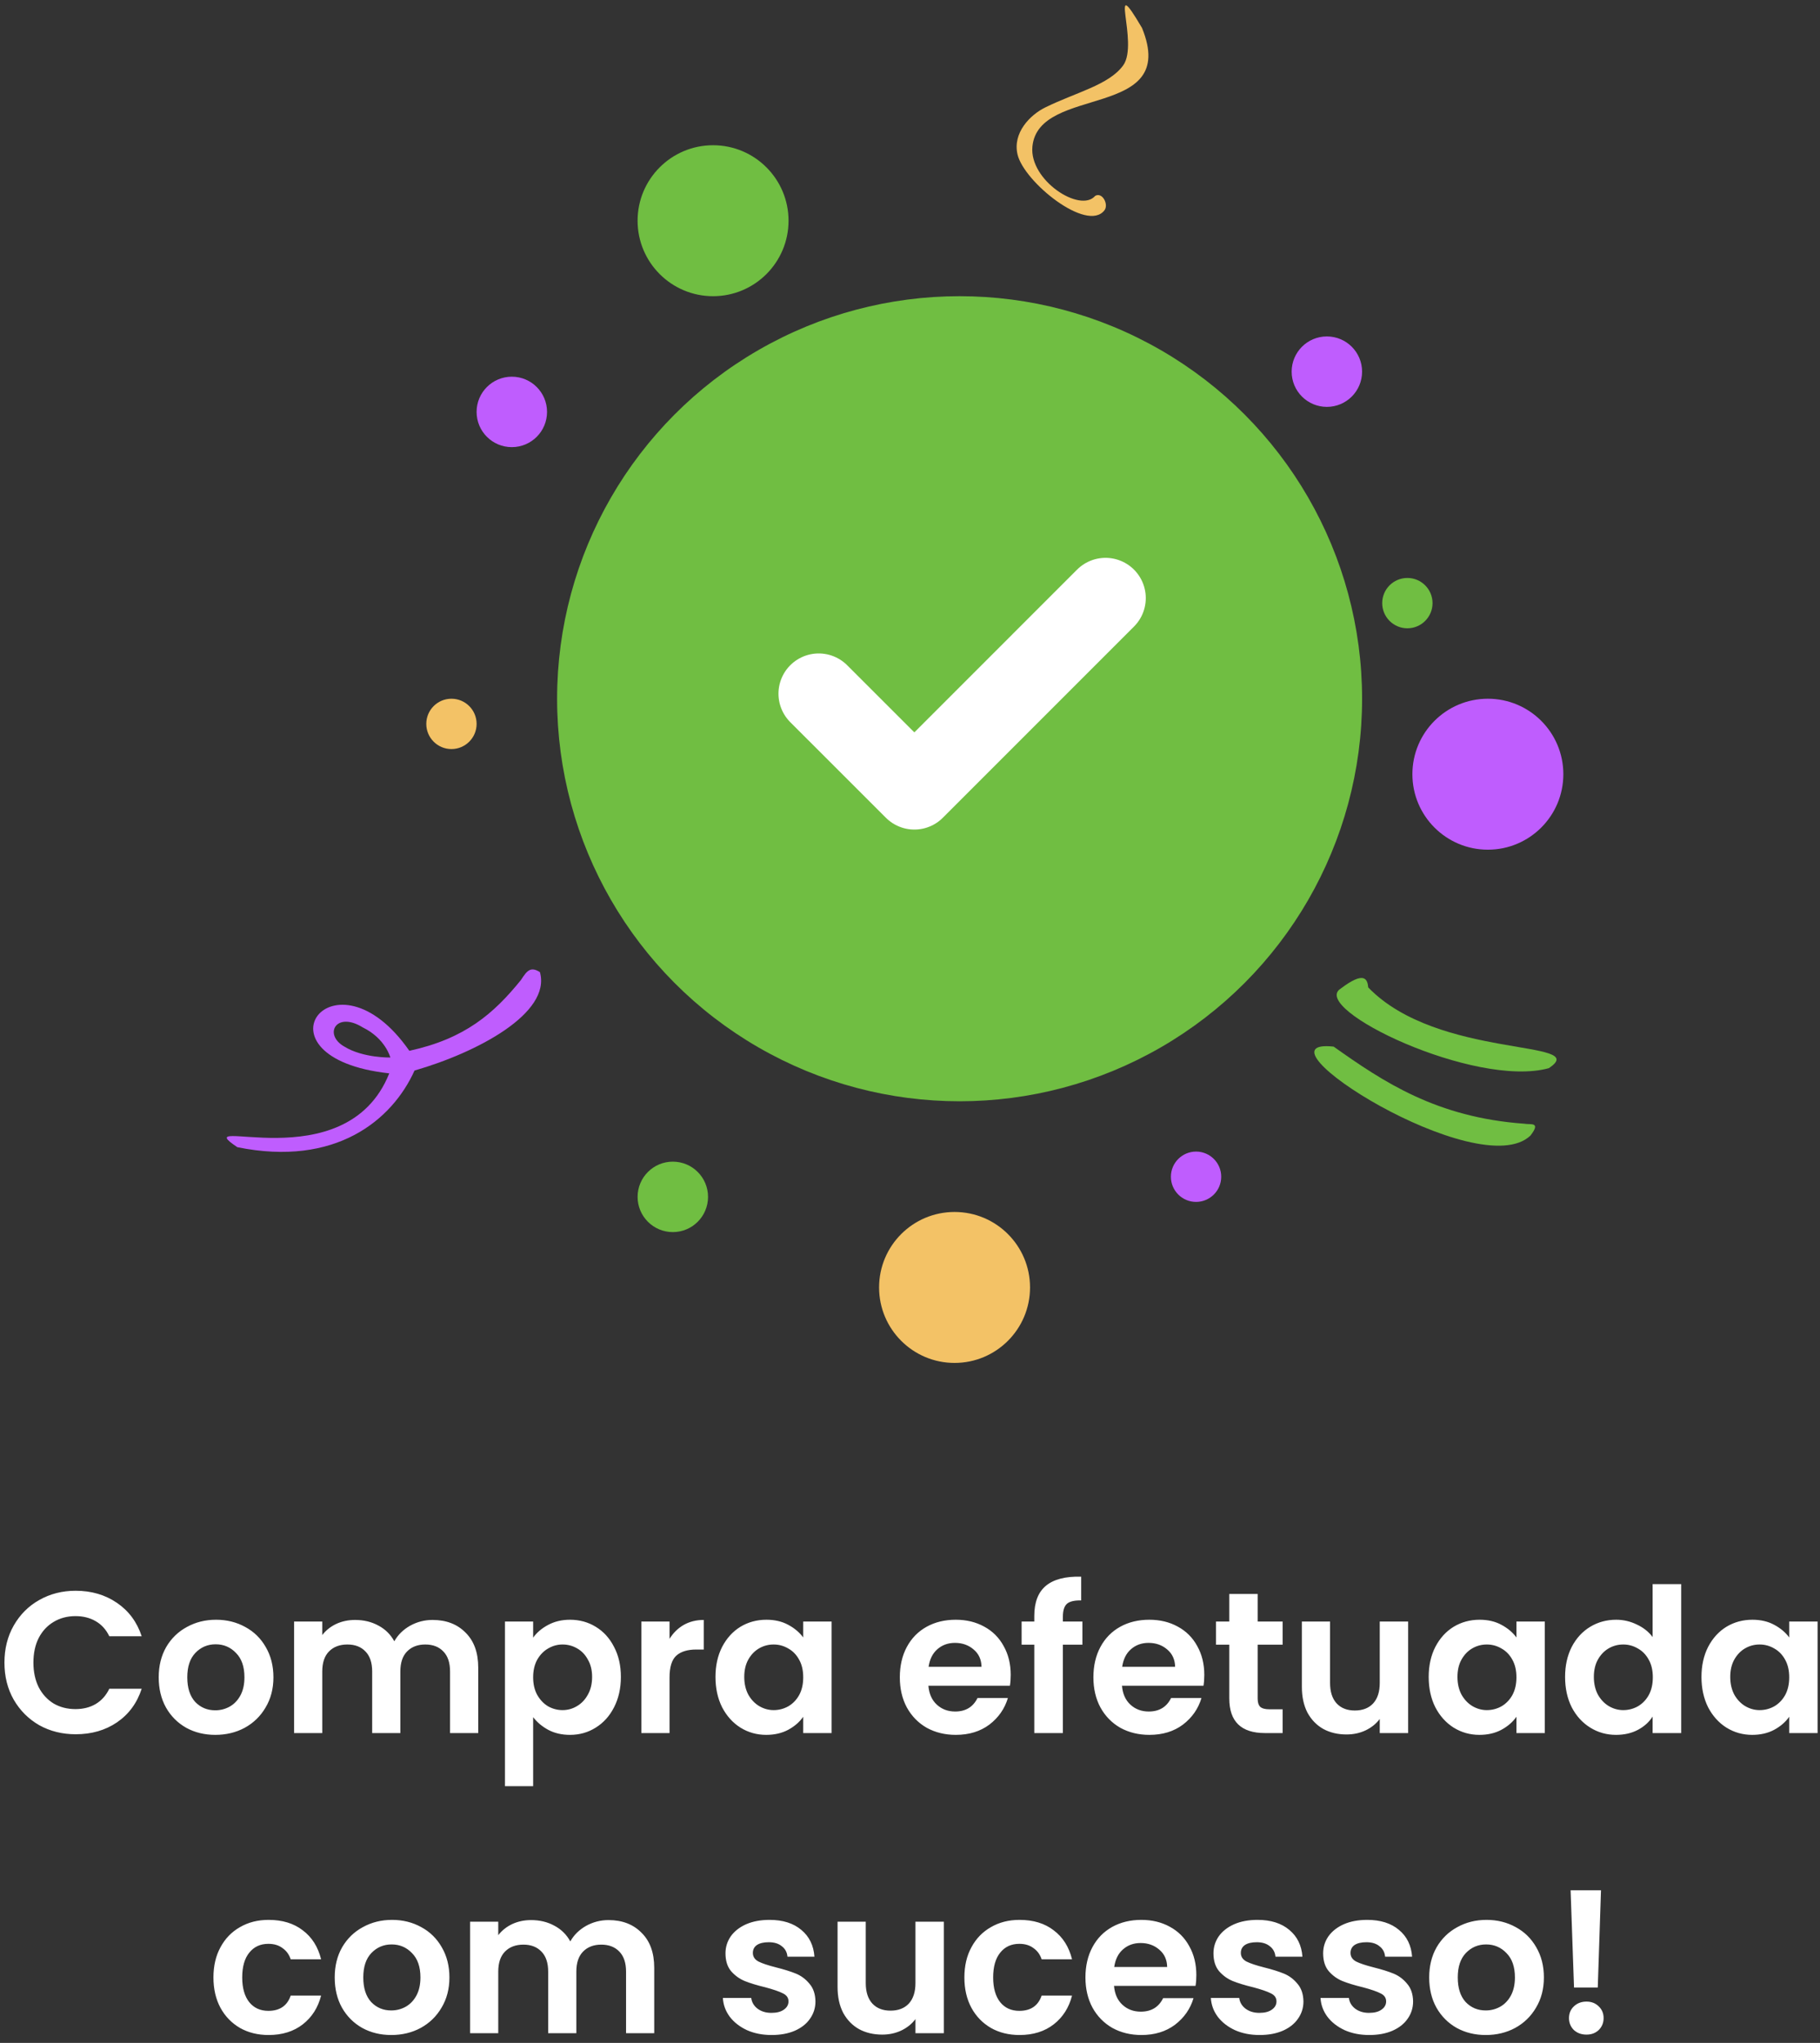<svg width="188" height="211" viewBox="0 0 188 211" fill="none" xmlns="http://www.w3.org/2000/svg">
<rect x="0" y="0" width="188" height="211" fill="#333333" stroke="none"/>
<path d="M0.459 171.723C0.459 170.295 0.777 169.02 1.415 167.898C2.066 166.761 2.946 165.881 4.055 165.258C5.178 164.62 6.432 164.301 7.818 164.301C9.439 164.301 10.86 164.717 12.079 165.549C13.299 166.38 14.151 167.53 14.636 168.999H11.289C10.957 168.306 10.486 167.787 9.876 167.44C9.28 167.094 8.587 166.921 7.797 166.921C6.951 166.921 6.196 167.122 5.531 167.523C4.88 167.912 4.367 168.466 3.993 169.187C3.632 169.907 3.452 170.753 3.452 171.723C3.452 172.679 3.632 173.524 3.993 174.259C4.367 174.979 4.88 175.541 5.531 175.943C6.196 176.331 6.951 176.525 7.797 176.525C8.587 176.525 9.28 176.352 9.876 176.005C10.486 175.645 10.957 175.118 11.289 174.425H14.636C14.151 175.908 13.299 177.065 12.079 177.897C10.873 178.714 9.453 179.123 7.818 179.123C6.432 179.123 5.178 178.811 4.055 178.188C2.946 177.55 2.066 176.67 1.415 175.548C0.777 174.425 0.459 173.15 0.459 171.723ZM22.236 179.186C21.127 179.186 20.129 178.943 19.242 178.458C18.355 177.959 17.655 177.259 17.143 176.358C16.644 175.458 16.394 174.418 16.394 173.24C16.394 172.062 16.651 171.023 17.164 170.122C17.69 169.221 18.404 168.528 19.305 168.043C20.206 167.544 21.21 167.295 22.319 167.295C23.428 167.295 24.433 167.544 25.333 168.043C26.234 168.528 26.941 169.221 27.454 170.122C27.98 171.023 28.244 172.062 28.244 173.24C28.244 174.418 27.973 175.458 27.433 176.358C26.906 177.259 26.186 177.959 25.271 178.458C24.37 178.943 23.358 179.186 22.236 179.186ZM22.236 176.649C22.762 176.649 23.255 176.525 23.712 176.275C24.183 176.012 24.557 175.624 24.834 175.111C25.112 174.598 25.25 173.975 25.25 173.24C25.25 172.145 24.959 171.307 24.377 170.725C23.809 170.129 23.109 169.831 22.277 169.831C21.446 169.831 20.746 170.129 20.178 170.725C19.623 171.307 19.346 172.145 19.346 173.24C19.346 174.335 19.617 175.18 20.157 175.776C20.711 176.358 21.404 176.649 22.236 176.649ZM44.681 167.316C46.094 167.316 47.231 167.752 48.09 168.625C48.963 169.484 49.4 170.69 49.4 172.242V178.999H46.489V172.637C46.489 171.737 46.261 171.051 45.803 170.579C45.346 170.094 44.722 169.852 43.932 169.852C43.142 169.852 42.512 170.094 42.041 170.579C41.583 171.051 41.355 171.737 41.355 172.637V178.999H38.444V172.637C38.444 171.737 38.216 171.051 37.758 170.579C37.301 170.094 36.677 169.852 35.887 169.852C35.084 169.852 34.446 170.094 33.975 170.579C33.517 171.051 33.289 171.737 33.289 172.637V178.999H30.378V167.482H33.289V168.875C33.663 168.39 34.141 168.009 34.723 167.731C35.319 167.454 35.971 167.316 36.677 167.316C37.578 167.316 38.382 167.51 39.089 167.898C39.795 168.272 40.343 168.812 40.731 169.519C41.105 168.854 41.646 168.32 42.352 167.918C43.073 167.517 43.849 167.316 44.681 167.316ZM55.072 169.145C55.446 168.618 55.959 168.182 56.61 167.835C57.275 167.475 58.031 167.295 58.876 167.295C59.86 167.295 60.747 167.537 61.537 168.022C62.341 168.507 62.971 169.2 63.429 170.101C63.9 170.988 64.135 172.021 64.135 173.199C64.135 174.377 63.9 175.423 63.429 176.338C62.971 177.238 62.341 177.938 61.537 178.437C60.747 178.936 59.86 179.186 58.876 179.186C58.031 179.186 57.282 179.012 56.631 178.666C55.993 178.319 55.474 177.883 55.072 177.356V184.487H52.161V167.482H55.072V169.145ZM61.163 173.199C61.163 172.506 61.017 171.91 60.726 171.411C60.449 170.898 60.075 170.51 59.604 170.247C59.146 169.983 58.647 169.852 58.107 169.852C57.58 169.852 57.081 169.99 56.61 170.268C56.153 170.531 55.779 170.919 55.487 171.432C55.21 171.944 55.072 172.547 55.072 173.24C55.072 173.933 55.21 174.536 55.487 175.049C55.779 175.562 56.153 175.957 56.61 176.234C57.081 176.497 57.58 176.629 58.107 176.629C58.647 176.629 59.146 176.49 59.604 176.213C60.075 175.936 60.449 175.541 60.726 175.028C61.017 174.515 61.163 173.905 61.163 173.199ZM69.161 169.27C69.535 168.66 70.02 168.182 70.616 167.835C71.226 167.489 71.918 167.316 72.695 167.316V170.371H71.925C71.011 170.371 70.318 170.586 69.847 171.016C69.389 171.445 69.161 172.194 69.161 173.261V178.999H66.25V167.482H69.161V169.27ZM73.906 173.199C73.906 172.034 74.135 171.002 74.593 170.101C75.064 169.2 75.694 168.507 76.484 168.022C77.288 167.537 78.182 167.295 79.166 167.295C80.025 167.295 80.773 167.468 81.411 167.814C82.062 168.161 82.582 168.598 82.97 169.124V167.482H85.901V178.999H82.97V177.315C82.596 177.855 82.076 178.306 81.411 178.666C80.76 179.012 80.004 179.186 79.145 179.186C78.175 179.186 77.288 178.936 76.484 178.437C75.694 177.938 75.064 177.238 74.593 176.338C74.135 175.423 73.906 174.377 73.906 173.199ZM82.97 173.24C82.97 172.533 82.832 171.931 82.554 171.432C82.277 170.919 81.903 170.531 81.432 170.268C80.961 169.99 80.455 169.852 79.914 169.852C79.374 169.852 78.875 169.983 78.418 170.247C77.96 170.51 77.586 170.898 77.295 171.411C77.018 171.91 76.879 172.506 76.879 173.199C76.879 173.892 77.018 174.501 77.295 175.028C77.586 175.541 77.96 175.936 78.418 176.213C78.889 176.49 79.388 176.629 79.914 176.629C80.455 176.629 80.961 176.497 81.432 176.234C81.903 175.957 82.277 175.568 82.554 175.07C82.832 174.557 82.97 173.947 82.97 173.24ZM104.403 172.991C104.403 173.407 104.375 173.781 104.32 174.113H95.901C95.97 174.945 96.261 175.596 96.774 176.067C97.287 176.539 97.917 176.774 98.666 176.774C99.746 176.774 100.516 176.31 100.973 175.381H104.112C103.779 176.49 103.142 177.405 102.2 178.125C101.257 178.832 100.1 179.186 98.728 179.186C97.619 179.186 96.621 178.943 95.734 178.458C94.861 177.959 94.175 177.259 93.676 176.358C93.191 175.458 92.949 174.418 92.949 173.24C92.949 172.048 93.191 171.002 93.676 170.101C94.161 169.2 94.841 168.507 95.714 168.022C96.587 167.537 97.591 167.295 98.728 167.295C99.823 167.295 100.8 167.53 101.659 168.002C102.532 168.473 103.204 169.145 103.676 170.018C104.161 170.877 104.403 171.868 104.403 172.991ZM101.389 172.159C101.375 171.411 101.105 170.815 100.578 170.371C100.051 169.914 99.407 169.685 98.645 169.685C97.924 169.685 97.314 169.907 96.815 170.351C96.33 170.78 96.032 171.383 95.921 172.159H101.389ZM111.808 169.873H109.791V178.999H106.839V169.873H105.53V167.482H106.839V166.9C106.839 165.486 107.241 164.447 108.045 163.782C108.849 163.116 110.061 162.805 111.683 162.846V165.299C110.976 165.285 110.484 165.403 110.207 165.653C109.93 165.902 109.791 166.352 109.791 167.004V167.482H111.808V169.873ZM124.4 172.991C124.4 173.407 124.372 173.781 124.316 174.113H115.897C115.966 174.945 116.257 175.596 116.77 176.067C117.283 176.539 117.914 176.774 118.662 176.774C119.743 176.774 120.512 176.31 120.969 175.381H124.108C123.776 176.49 123.138 177.405 122.196 178.125C121.254 178.832 120.096 179.186 118.724 179.186C117.616 179.186 116.618 178.943 115.731 178.458C114.858 177.959 114.172 177.259 113.673 176.358C113.188 175.458 112.945 174.418 112.945 173.24C112.945 172.048 113.188 171.002 113.673 170.101C114.158 169.2 114.837 168.507 115.71 168.022C116.583 167.537 117.588 167.295 118.724 167.295C119.819 167.295 120.796 167.53 121.655 168.002C122.529 168.473 123.201 169.145 123.672 170.018C124.157 170.877 124.4 171.868 124.4 172.991ZM121.385 172.159C121.371 171.411 121.101 170.815 120.575 170.371C120.048 169.914 119.403 169.685 118.641 169.685C117.921 169.685 117.311 169.907 116.812 170.351C116.327 170.78 116.029 171.383 115.918 172.159H121.385ZM129.912 169.873V175.444C129.912 175.832 130.002 176.116 130.183 176.296C130.377 176.462 130.695 176.546 131.139 176.546H132.49V178.999H130.661C128.208 178.999 126.981 177.807 126.981 175.423V169.873H125.609V167.482H126.981V164.634H129.912V167.482H132.49V169.873H129.912ZM145.456 167.482V178.999H142.524V177.543C142.15 178.042 141.658 178.437 141.048 178.728C140.453 179.005 139.801 179.144 139.094 179.144C138.194 179.144 137.397 178.957 136.704 178.583C136.011 178.195 135.463 177.633 135.061 176.899C134.673 176.151 134.479 175.264 134.479 174.238V167.482H137.39V173.822C137.39 174.737 137.618 175.444 138.076 175.943C138.533 176.428 139.157 176.67 139.947 176.67C140.75 176.67 141.381 176.428 141.838 175.943C142.296 175.444 142.524 174.737 142.524 173.822V167.482H145.456ZM147.579 173.199C147.579 172.034 147.807 171.002 148.265 170.101C148.736 169.2 149.366 168.507 150.156 168.022C150.96 167.537 151.854 167.295 152.838 167.295C153.697 167.295 154.446 167.468 155.083 167.814C155.735 168.161 156.254 168.598 156.642 169.124V167.482H159.573V178.999H156.642V177.315C156.268 177.855 155.748 178.306 155.083 178.666C154.432 179.012 153.677 179.186 152.817 179.186C151.847 179.186 150.96 178.936 150.156 178.437C149.366 177.938 148.736 177.238 148.265 176.338C147.807 175.423 147.579 174.377 147.579 173.199ZM156.642 173.24C156.642 172.533 156.504 171.931 156.227 171.432C155.949 170.919 155.575 170.531 155.104 170.268C154.633 169.99 154.127 169.852 153.586 169.852C153.046 169.852 152.547 169.983 152.09 170.247C151.632 170.51 151.258 170.898 150.967 171.411C150.69 171.91 150.551 172.506 150.551 173.199C150.551 173.892 150.69 174.501 150.967 175.028C151.258 175.541 151.632 175.936 152.09 176.213C152.561 176.49 153.06 176.629 153.586 176.629C154.127 176.629 154.633 176.497 155.104 176.234C155.575 175.957 155.949 175.568 156.227 175.07C156.504 174.557 156.642 173.947 156.642 173.24ZM161.668 173.199C161.668 172.034 161.896 171.002 162.354 170.101C162.825 169.2 163.462 168.507 164.266 168.022C165.07 167.537 165.964 167.295 166.948 167.295C167.696 167.295 168.41 167.461 169.089 167.794C169.768 168.112 170.308 168.542 170.71 169.083V163.615H173.662V178.999H170.71V177.294C170.35 177.862 169.844 178.319 169.193 178.666C168.542 179.012 167.786 179.186 166.927 179.186C165.957 179.186 165.07 178.936 164.266 178.437C163.462 177.938 162.825 177.238 162.354 176.338C161.896 175.423 161.668 174.377 161.668 173.199ZM170.731 173.24C170.731 172.533 170.593 171.931 170.315 171.432C170.038 170.919 169.664 170.531 169.193 170.268C168.722 169.99 168.216 169.852 167.675 169.852C167.135 169.852 166.636 169.983 166.179 170.247C165.721 170.51 165.347 170.898 165.056 171.411C164.779 171.91 164.64 172.506 164.64 173.199C164.64 173.892 164.779 174.501 165.056 175.028C165.347 175.541 165.721 175.936 166.179 176.213C166.65 176.49 167.149 176.629 167.675 176.629C168.216 176.629 168.722 176.497 169.193 176.234C169.664 175.957 170.038 175.568 170.315 175.07C170.593 174.557 170.731 173.947 170.731 173.24ZM175.756 173.199C175.756 172.034 175.985 171.002 176.442 170.101C176.914 169.2 177.544 168.507 178.334 168.022C179.138 167.537 180.032 167.295 181.016 167.295C181.875 167.295 182.623 167.468 183.261 167.814C183.912 168.161 184.432 168.598 184.82 169.124V167.482H187.751V178.999H184.82V177.315C184.446 177.855 183.926 178.306 183.261 178.666C182.61 179.012 181.854 179.186 180.995 179.186C180.025 179.186 179.138 178.936 178.334 178.437C177.544 177.938 176.914 177.238 176.442 176.338C175.985 175.423 175.756 174.377 175.756 173.199ZM184.82 173.24C184.82 172.533 184.681 171.931 184.404 171.432C184.127 170.919 183.753 170.531 183.282 170.268C182.811 169.99 182.305 169.852 181.764 169.852C181.224 169.852 180.725 169.983 180.267 170.247C179.81 170.51 179.436 170.898 179.145 171.411C178.868 171.91 178.729 172.506 178.729 173.199C178.729 173.892 178.868 174.501 179.145 175.028C179.436 175.541 179.81 175.936 180.267 176.213C180.739 176.49 181.238 176.629 181.764 176.629C182.305 176.629 182.811 176.497 183.282 176.234C183.753 175.957 184.127 175.568 184.404 175.07C184.681 174.557 184.82 173.947 184.82 173.24ZM22.048 204.24C22.048 203.048 22.29 202.009 22.775 201.122C23.26 200.221 23.933 199.528 24.792 199.043C25.651 198.544 26.635 198.295 27.744 198.295C29.171 198.295 30.349 198.655 31.278 199.376C32.22 200.083 32.851 201.08 33.169 202.369H30.03C29.864 201.87 29.58 201.482 29.178 201.205C28.79 200.914 28.305 200.769 27.723 200.769C26.891 200.769 26.233 201.073 25.748 201.683C25.263 202.279 25.02 203.132 25.02 204.24C25.02 205.335 25.263 206.187 25.748 206.797C26.233 207.393 26.891 207.691 27.723 207.691C28.901 207.691 29.67 207.164 30.03 206.111H33.169C32.851 207.358 32.22 208.349 31.278 209.084C30.335 209.818 29.157 210.186 27.744 210.186C26.635 210.186 25.651 209.943 24.792 209.458C23.933 208.959 23.26 208.266 22.775 207.379C22.29 206.478 22.048 205.432 22.048 204.24ZM40.415 210.186C39.307 210.186 38.309 209.943 37.422 209.458C36.535 208.959 35.835 208.259 35.322 207.358C34.823 206.458 34.574 205.418 34.574 204.24C34.574 203.062 34.83 202.023 35.343 201.122C35.87 200.221 36.583 199.528 37.484 199.043C38.385 198.544 39.39 198.295 40.498 198.295C41.607 198.295 42.612 198.544 43.513 199.043C44.414 199.528 45.12 200.221 45.633 201.122C46.16 202.023 46.423 203.062 46.423 204.24C46.423 205.418 46.153 206.458 45.612 207.358C45.086 208.259 44.365 208.959 43.45 209.458C42.55 209.943 41.538 210.186 40.415 210.186ZM40.415 207.649C40.942 207.649 41.434 207.525 41.891 207.275C42.362 207.012 42.737 206.624 43.014 206.111C43.291 205.598 43.43 204.975 43.43 204.24C43.43 203.145 43.139 202.307 42.557 201.725C41.988 201.129 41.288 200.831 40.457 200.831C39.625 200.831 38.926 201.129 38.357 201.725C37.803 202.307 37.526 203.145 37.526 204.24C37.526 205.335 37.796 206.18 38.337 206.776C38.891 207.358 39.584 207.649 40.415 207.649ZM62.86 198.316C64.274 198.316 65.41 198.752 66.269 199.625C67.143 200.484 67.579 201.69 67.579 203.242V209.999H64.669V203.637C64.669 202.737 64.44 202.051 63.983 201.579C63.526 201.094 62.902 200.852 62.112 200.852C61.322 200.852 60.691 201.094 60.22 201.579C59.763 202.051 59.534 202.737 59.534 203.637V209.999H56.624V203.637C56.624 202.737 56.395 202.051 55.938 201.579C55.48 201.094 54.857 200.852 54.067 200.852C53.263 200.852 52.626 201.094 52.154 201.579C51.697 202.051 51.468 202.737 51.468 203.637V209.999H48.558V198.482H51.468V199.875C51.843 199.39 52.321 199.009 52.903 198.731C53.499 198.454 54.15 198.316 54.857 198.316C55.758 198.316 56.562 198.51 57.268 198.898C57.975 199.272 58.523 199.812 58.91 200.519C59.285 199.854 59.825 199.32 60.532 198.918C61.253 198.517 62.029 198.316 62.86 198.316ZM79.701 210.186C78.759 210.186 77.914 210.019 77.165 209.687C76.417 209.34 75.821 208.876 75.377 208.294C74.948 207.712 74.712 207.067 74.671 206.361H77.602C77.657 206.804 77.872 207.171 78.246 207.462C78.634 207.753 79.112 207.899 79.681 207.899C80.235 207.899 80.665 207.788 80.969 207.566C81.288 207.345 81.448 207.06 81.448 206.714C81.448 206.34 81.254 206.063 80.866 205.882C80.491 205.688 79.888 205.481 79.057 205.259C78.198 205.051 77.491 204.836 76.937 204.614C76.396 204.393 75.925 204.053 75.523 203.596C75.135 203.138 74.941 202.522 74.941 201.746C74.941 201.108 75.121 200.526 75.481 199.999C75.856 199.473 76.382 199.057 77.061 198.752C77.754 198.447 78.565 198.295 79.494 198.295C80.866 198.295 81.96 198.641 82.778 199.334C83.596 200.013 84.046 200.935 84.129 202.099H81.344C81.302 201.642 81.108 201.281 80.762 201.018C80.429 200.741 79.979 200.602 79.41 200.602C78.884 200.602 78.475 200.699 78.184 200.893C77.907 201.087 77.768 201.358 77.768 201.704C77.768 202.092 77.962 202.39 78.35 202.598C78.738 202.792 79.341 202.993 80.159 203.201C80.99 203.409 81.676 203.623 82.217 203.845C82.757 204.067 83.222 204.413 83.61 204.885C84.011 205.342 84.219 205.952 84.233 206.714C84.233 207.379 84.046 207.975 83.672 208.502C83.312 209.028 82.785 209.444 82.092 209.749C81.413 210.04 80.616 210.186 79.701 210.186ZM97.495 198.482V209.999H94.563V208.543C94.189 209.042 93.697 209.437 93.087 209.728C92.492 210.005 91.84 210.144 91.133 210.144C90.233 210.144 89.436 209.957 88.743 209.583C88.05 209.195 87.502 208.633 87.1 207.899C86.712 207.151 86.518 206.264 86.518 205.238V198.482H89.429V204.822C89.429 205.737 89.657 206.444 90.115 206.943C90.572 207.428 91.196 207.67 91.986 207.67C92.79 207.67 93.42 207.428 93.877 206.943C94.335 206.444 94.563 205.737 94.563 204.822V198.482H97.495ZM99.618 204.24C99.618 203.048 99.86 202.009 100.345 201.122C100.83 200.221 101.502 199.528 102.362 199.043C103.221 198.544 104.205 198.295 105.314 198.295C106.741 198.295 107.919 198.655 108.848 199.376C109.79 200.083 110.421 201.08 110.739 202.369H107.6C107.434 201.87 107.15 201.482 106.748 201.205C106.36 200.914 105.875 200.769 105.293 200.769C104.461 200.769 103.803 201.073 103.318 201.683C102.833 202.279 102.59 203.132 102.59 204.24C102.59 205.335 102.833 206.187 103.318 206.797C103.803 207.393 104.461 207.691 105.293 207.691C106.471 207.691 107.24 207.164 107.6 206.111H110.739C110.421 207.358 109.79 208.349 108.848 209.084C107.905 209.818 106.727 210.186 105.314 210.186C104.205 210.186 103.221 209.943 102.362 209.458C101.502 208.959 100.83 208.266 100.345 207.379C99.86 206.478 99.618 205.432 99.618 204.24ZM123.577 203.991C123.577 204.407 123.55 204.781 123.494 205.113H115.075C115.144 205.945 115.435 206.596 115.948 207.067C116.461 207.539 117.091 207.774 117.84 207.774C118.921 207.774 119.69 207.31 120.147 206.381H123.286C122.954 207.49 122.316 208.405 121.374 209.125C120.431 209.832 119.274 210.186 117.902 210.186C116.793 210.186 115.796 209.943 114.909 209.458C114.036 208.959 113.35 208.259 112.851 207.358C112.366 206.458 112.123 205.418 112.123 204.24C112.123 203.048 112.366 202.002 112.851 201.101C113.336 200.2 114.015 199.507 114.888 199.022C115.761 198.537 116.766 198.295 117.902 198.295C118.997 198.295 119.974 198.53 120.833 199.002C121.706 199.473 122.379 200.145 122.85 201.018C123.335 201.877 123.577 202.868 123.577 203.991ZM120.563 203.159C120.549 202.411 120.279 201.815 119.752 201.371C119.226 200.914 118.581 200.685 117.819 200.685C117.098 200.685 116.489 200.907 115.99 201.351C115.505 201.78 115.207 202.383 115.096 203.159H120.563ZM130.109 210.186C129.166 210.186 128.321 210.019 127.573 209.687C126.824 209.34 126.228 208.876 125.785 208.294C125.355 207.712 125.12 207.067 125.078 206.361H128.009C128.065 206.804 128.279 207.171 128.654 207.462C129.042 207.753 129.52 207.899 130.088 207.899C130.642 207.899 131.072 207.788 131.377 207.566C131.696 207.345 131.855 207.06 131.855 206.714C131.855 206.34 131.661 206.063 131.273 205.882C130.899 205.688 130.296 205.481 129.464 205.259C128.605 205.051 127.898 204.836 127.344 204.614C126.803 204.393 126.332 204.053 125.93 203.596C125.542 203.138 125.348 202.522 125.348 201.746C125.348 201.108 125.528 200.526 125.889 199.999C126.263 199.473 126.79 199.057 127.469 198.752C128.162 198.447 128.972 198.295 129.901 198.295C131.273 198.295 132.368 198.641 133.185 199.334C134.003 200.013 134.453 200.935 134.537 202.099H131.751C131.709 201.642 131.515 201.281 131.169 201.018C130.836 200.741 130.386 200.602 129.818 200.602C129.291 200.602 128.882 200.699 128.591 200.893C128.314 201.087 128.175 201.358 128.175 201.704C128.175 202.092 128.369 202.39 128.757 202.598C129.146 202.792 129.748 202.993 130.566 203.201C131.398 203.409 132.084 203.623 132.624 203.845C133.165 204.067 133.629 204.413 134.017 204.885C134.419 205.342 134.627 205.952 134.641 206.714C134.641 207.379 134.453 207.975 134.079 208.502C133.719 209.028 133.192 209.444 132.499 209.749C131.82 210.04 131.023 210.186 130.109 210.186ZM141.437 210.186C140.494 210.186 139.649 210.019 138.901 209.687C138.152 209.34 137.556 208.876 137.113 208.294C136.683 207.712 136.447 207.067 136.406 206.361H139.337C139.392 206.804 139.607 207.171 139.981 207.462C140.37 207.753 140.848 207.899 141.416 207.899C141.97 207.899 142.4 207.788 142.705 207.566C143.023 207.345 143.183 207.06 143.183 206.714C143.183 206.34 142.989 206.063 142.601 205.882C142.227 205.688 141.624 205.481 140.792 205.259C139.933 205.051 139.226 204.836 138.672 204.614C138.131 204.393 137.66 204.053 137.258 203.596C136.87 203.138 136.676 202.522 136.676 201.746C136.676 201.108 136.856 200.526 137.217 199.999C137.591 199.473 138.117 199.057 138.797 198.752C139.49 198.447 140.3 198.295 141.229 198.295C142.601 198.295 143.696 198.641 144.513 199.334C145.331 200.013 145.781 200.935 145.865 202.099H143.079C143.037 201.642 142.843 201.281 142.497 201.018C142.164 200.741 141.714 200.602 141.146 200.602C140.619 200.602 140.21 200.699 139.919 200.893C139.642 201.087 139.503 201.358 139.503 201.704C139.503 202.092 139.697 202.39 140.085 202.598C140.473 202.792 141.076 202.993 141.894 203.201C142.726 203.409 143.412 203.623 143.952 203.845C144.493 204.067 144.957 204.413 145.345 204.885C145.747 205.342 145.955 205.952 145.968 206.714C145.968 207.379 145.781 207.975 145.407 208.502C145.047 209.028 144.52 209.444 143.827 209.749C143.148 210.04 142.351 210.186 141.437 210.186ZM153.471 210.186C152.363 210.186 151.365 209.943 150.478 209.458C149.591 208.959 148.891 208.259 148.378 207.358C147.879 206.458 147.63 205.418 147.63 204.24C147.63 203.062 147.886 202.023 148.399 201.122C148.926 200.221 149.639 199.528 150.54 199.043C151.441 198.544 152.446 198.295 153.555 198.295C154.663 198.295 155.668 198.544 156.569 199.043C157.47 199.528 158.176 200.221 158.689 201.122C159.216 202.023 159.479 203.062 159.479 204.24C159.479 205.418 159.209 206.458 158.668 207.358C158.142 208.259 157.421 208.959 156.506 209.458C155.606 209.943 154.594 210.186 153.471 210.186ZM153.471 207.649C153.998 207.649 154.49 207.525 154.947 207.275C155.419 207.012 155.793 206.624 156.07 206.111C156.347 205.598 156.486 204.975 156.486 204.24C156.486 203.145 156.195 202.307 155.613 201.725C155.044 201.129 154.344 200.831 153.513 200.831C152.681 200.831 151.982 201.129 151.413 201.725C150.859 202.307 150.582 203.145 150.582 204.24C150.582 205.335 150.852 206.18 151.393 206.776C151.947 207.358 152.64 207.649 153.471 207.649ZM165.377 195.239L165.044 205.28H162.591L162.238 195.239H165.377ZM163.88 210.144C163.353 210.144 162.917 209.985 162.57 209.666C162.238 209.333 162.071 208.924 162.071 208.439C162.071 207.954 162.238 207.552 162.57 207.234C162.917 206.901 163.353 206.735 163.88 206.735C164.393 206.735 164.815 206.901 165.148 207.234C165.481 207.552 165.647 207.954 165.647 208.439C165.647 208.924 165.481 209.333 165.148 209.666C164.815 209.985 164.393 210.144 163.88 210.144Z" fill="white"/>
<circle cx="99.123" cy="72.169" r="40.745" fill="#70BE42" stroke="#70BE42" stroke-width="1.663"/>
<path d="M84.571 71.649L94.45 81.523L114.198 61.774" stroke="white" stroke-width="8.315" stroke-linecap="round" stroke-linejoin="round"/>
<path d="M42.284 108.533C34.47 97.311 25.547 109.257 40.209 110.862C35.709 122.129 19.034 114.83 24.52 118.489C34.656 120.543 40.502 115.71 42.82 110.57C49.304 108.702 56.962 104.644 55.772 100.406C54.817 99.801 54.44 100.24 53.82 101.209C51.014 104.68 48.032 107.282 42.284 108.533ZM37.472 106.117C39.818 107.261 40.321 109.225 40.321 109.225C40.321 109.225 37.507 109.287 35.586 108.106C33.38 106.873 34.705 104.394 37.472 106.117Z" fill="#BF5DFE"/>
<circle cx="98.603" cy="132.974" r="7.796" fill="#F3C266"/>
<circle cx="153.692" cy="79.964" r="7.796" fill="#BF5DFE"/>
<circle cx="73.657" cy="22.797" r="7.796" fill="#70BE42"/>
<circle cx="123.549" cy="121.54" r="2.599" fill="#BF5DFE"/>
<circle cx="145.377" cy="62.294" r="2.599" fill="#70BE42"/>
<circle cx="46.633" cy="74.767" r="2.599" fill="#F3C266"/>
<circle cx="69.5" cy="123.619" r="3.638" fill="#70BE42"/>
<circle cx="137.061" cy="38.387" r="3.638" fill="#BF5DFE"/>
<circle cx="52.869" cy="42.545" r="3.638" fill="#BF5DFE"/>
<path d="M141.335 101.988C148.556 109.468 164.531 107.329 159.985 110.327C152.369 112.427 135.228 104.181 138.48 102.114C140.906 100.279 141.251 101.091 141.335 101.988Z" fill="#70BE42"/>
<path d="M137.762 108.1C142.915 111.756 148.397 115.412 157.443 116.062C158.083 116.187 159.223 115.823 158.092 117.286C152.771 122.395 128.763 107.104 137.762 108.1Z" fill="#70BE42"/>
<path d="M113.132 20.229C113.874 19.811 114.548 21.128 114.083 21.726C112.279 24.047 105.782 18.799 105.109 15.96C104.58 13.729 106.396 11.871 107.968 11.099C111.151 9.531 114.547 8.783 116.022 6.752C117.692 4.452 114.332 -3.279 117.967 2.888C121.863 12.443 107.256 8.682 106.644 15.146C106.313 18.628 111.594 22.033 113.132 20.229Z" fill="#F3C266"/>
</svg>
